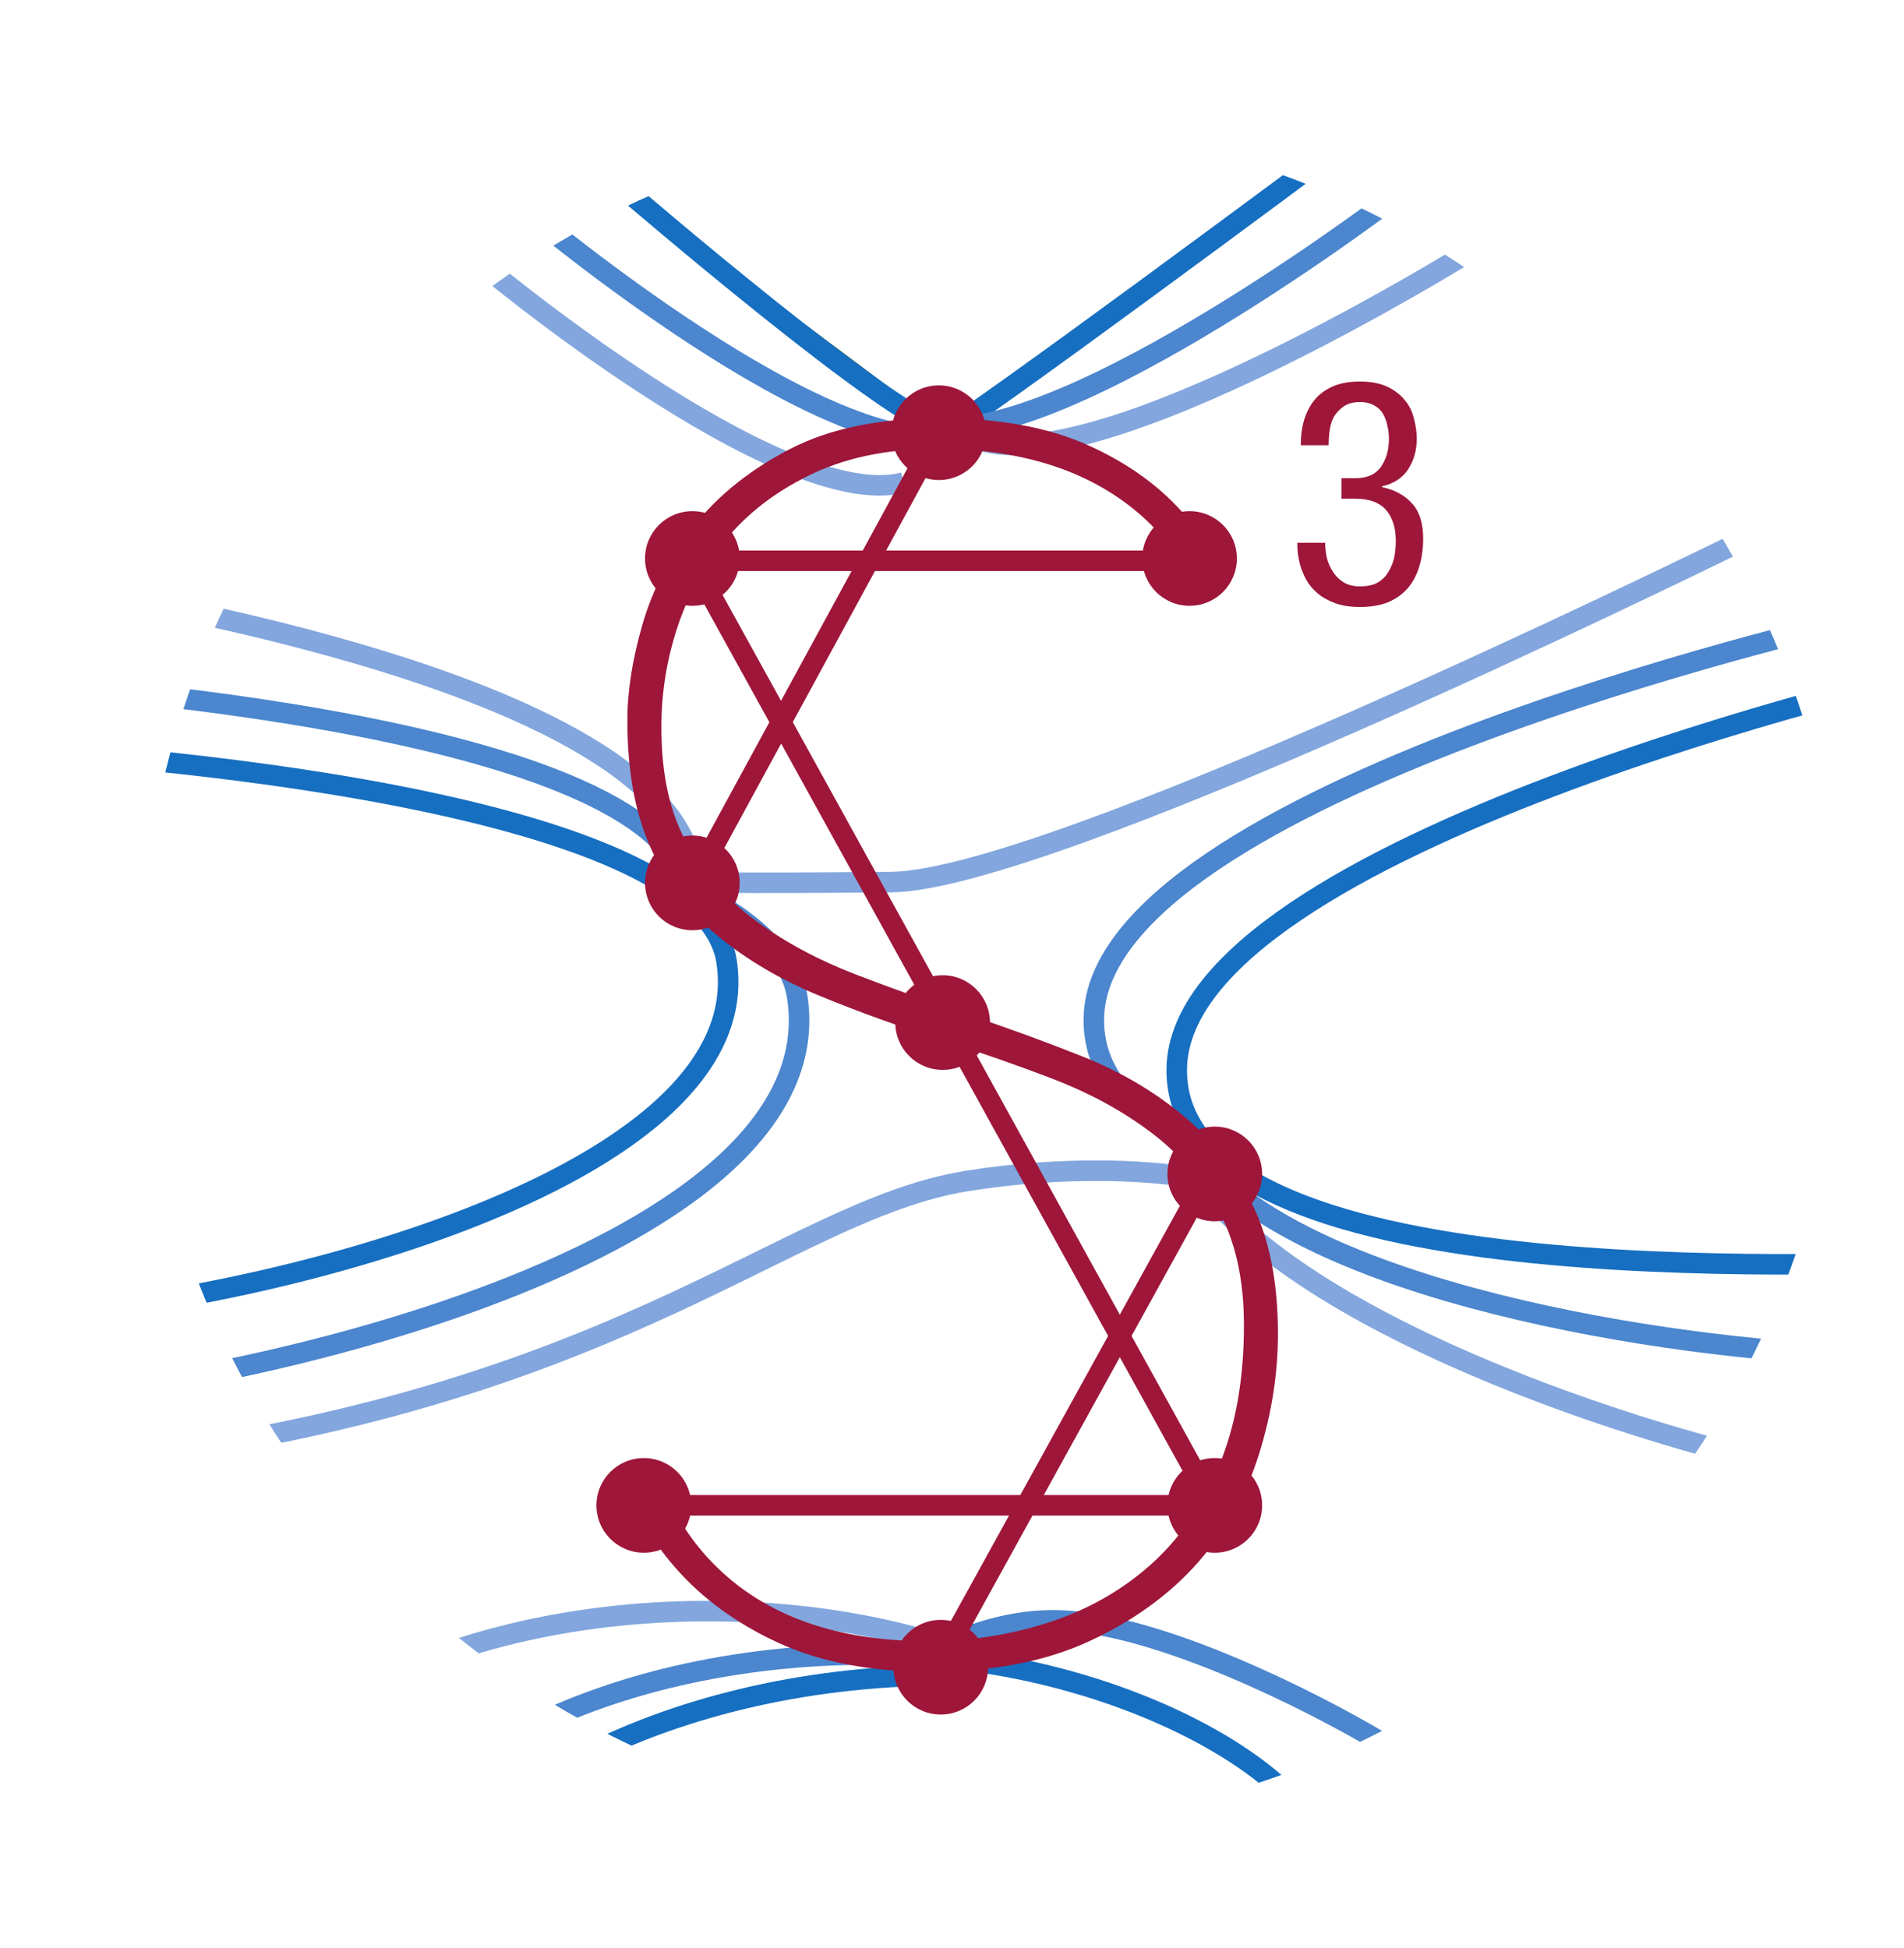 <?xml version="1.0" encoding="UTF-8"?>
<svg xmlns="http://www.w3.org/2000/svg" xmlns:xlink="http://www.w3.org/1999/xlink" width="69.53pt" height="71.157pt" viewBox="0 0 69.53 71.157" version="1.1">
<defs>
<g>
<symbol overflow="visible" id="glyph0-0">
<path style="stroke:none;" d="M 2.531 -1.328 L 2.531 -2.094 L 3.172 -2.094 L 3.172 -1.328 Z M 2.562 -2.672 L 2.547 -2.859 C 2.547 -3.273 2.594 -3.582 2.688 -3.781 C 2.789 -3.977 2.969 -4.203 3.219 -4.453 C 3.457 -4.691 3.609 -4.875 3.672 -5 C 3.742 -5.125 3.781 -5.258 3.781 -5.406 C 3.781 -5.676 3.695 -5.906 3.531 -6.094 C 3.363 -6.281 3.16 -6.375 2.922 -6.375 C 2.68 -6.375 2.473 -6.289 2.297 -6.125 C 2.129 -5.957 2.023 -5.68 1.984 -5.297 L 1.422 -5.391 C 1.473 -5.922 1.641 -6.312 1.922 -6.562 C 2.203 -6.82 2.547 -6.953 2.953 -6.953 C 3.359 -6.953 3.695 -6.812 3.969 -6.531 C 4.238 -6.258 4.375 -5.898 4.375 -5.453 C 4.375 -5.211 4.32 -4.988 4.219 -4.781 C 4.125 -4.582 3.938 -4.348 3.656 -4.078 C 3.375 -3.828 3.207 -3.629 3.156 -3.484 C 3.113 -3.348 3.094 -3.078 3.094 -2.672 Z M 5.266 -0.562 L 5.266 -7.609 L 0.562 -7.609 L 0.562 -0.562 Z M 5.844 -8.188 L 5.844 0 L 0 0 L 0 -8.188 Z M 5.844 -8.188 "/>
</symbol>
<symbol overflow="visible" id="glyph0-1">
<path style="stroke:none;" d="M 2.047 -4.547 L 2.562 -4.547 C 2.977 -4.547 3.285 -4.68 3.484 -4.953 C 3.68 -5.234 3.781 -5.578 3.781 -5.984 C 3.781 -6.16 3.758 -6.328 3.719 -6.484 C 3.688 -6.648 3.629 -6.797 3.547 -6.922 C 3.473 -7.047 3.363 -7.145 3.219 -7.219 C 3.082 -7.289 2.922 -7.328 2.734 -7.328 C 2.473 -7.328 2.266 -7.27 2.109 -7.156 C 1.953 -7.039 1.832 -6.906 1.75 -6.75 C 1.676 -6.594 1.629 -6.422 1.609 -6.234 C 1.586 -6.055 1.578 -5.895 1.578 -5.75 L 0.562 -5.75 C 0.562 -6.094 0.602 -6.406 0.688 -6.688 C 0.781 -6.977 0.91 -7.223 1.078 -7.422 C 1.254 -7.629 1.477 -7.789 1.75 -7.906 C 2.02 -8.02 2.344 -8.078 2.719 -8.078 C 3.133 -8.078 3.477 -8.008 3.75 -7.875 C 4.02 -7.738 4.234 -7.566 4.391 -7.359 C 4.547 -7.16 4.648 -6.938 4.703 -6.688 C 4.766 -6.438 4.797 -6.203 4.797 -5.984 C 4.797 -5.566 4.691 -5.195 4.484 -4.875 C 4.285 -4.562 3.969 -4.352 3.531 -4.25 L 3.531 -4.219 C 3.988 -4.125 4.352 -3.926 4.625 -3.625 C 4.895 -3.332 5.031 -2.906 5.031 -2.344 C 5.031 -1.977 4.984 -1.641 4.891 -1.328 C 4.797 -1.016 4.656 -0.75 4.469 -0.531 C 4.281 -0.312 4.039 -0.141 3.75 -0.016 C 3.457 0.098 3.117 0.156 2.734 0.156 C 2.367 0.156 2.062 0.109 1.812 0.016 C 1.562 -0.078 1.348 -0.195 1.172 -0.344 C 1.004 -0.488 0.867 -0.648 0.766 -0.828 C 0.672 -1.004 0.598 -1.176 0.547 -1.344 C 0.504 -1.508 0.473 -1.66 0.453 -1.797 C 0.441 -1.93 0.438 -2.031 0.438 -2.094 L 0.438 -2.188 L 1.453 -2.188 C 1.453 -2.008 1.473 -1.82 1.516 -1.625 C 1.566 -1.438 1.645 -1.266 1.75 -1.109 C 1.852 -0.953 1.984 -0.828 2.141 -0.734 C 2.305 -0.641 2.504 -0.594 2.734 -0.594 C 2.879 -0.594 3.031 -0.613 3.188 -0.656 C 3.344 -0.707 3.477 -0.789 3.594 -0.906 C 3.719 -1.031 3.82 -1.203 3.906 -1.422 C 3.988 -1.641 4.031 -1.922 4.031 -2.266 C 4.031 -2.742 3.91 -3.117 3.672 -3.391 C 3.43 -3.66 3.062 -3.797 2.562 -3.797 L 2.047 -3.797 Z M 2.047 -4.547 "/>
</symbol>
</g>
<clipPath id="clip1">
  <path d="M 8 56 L 40 56 L 40 67 L 8 67 Z M 8 56 "/>
</clipPath>
<clipPath id="clip2">
  <path d="M 5.152 35.602 C 5.152 52.758 19.062 66.668 36.223 66.668 C 53.379 66.668 67.289 52.758 67.289 35.602 C 67.289 18.441 53.379 4.531 36.223 4.531 C 19.062 4.531 5.152 18.441 5.152 35.602 "/>
</clipPath>
<clipPath id="clip3">
  <path d="M 5 54 L 41 54 L 41 67 L 5 67 Z M 5 54 "/>
</clipPath>
<clipPath id="clip4">
  <path d="M 5.152 35.602 C 5.152 52.758 19.062 66.668 36.223 66.668 C 53.379 66.668 67.289 52.758 67.289 35.602 C 67.289 18.441 53.379 4.531 36.223 4.531 C 19.062 4.531 5.152 18.441 5.152 35.602 "/>
</clipPath>
<clipPath id="clip5">
  <path d="M 29 56 L 51 56 L 51 67 L 29 67 Z M 29 56 "/>
</clipPath>
<clipPath id="clip6">
  <path d="M 5.152 35.602 C 5.152 52.758 19.062 66.668 36.223 66.668 C 53.379 66.668 67.289 52.758 67.289 35.602 C 67.289 18.441 53.379 4.531 36.223 4.531 C 19.062 4.531 5.152 18.441 5.152 35.602 "/>
</clipPath>
<clipPath id="clip7">
  <path d="M 10 56 L 41 56 L 41 67 L 10 67 Z M 10 56 "/>
</clipPath>
<clipPath id="clip8">
  <path d="M 5.152 35.602 C 5.152 52.758 19.062 66.668 36.223 66.668 C 53.379 66.668 67.289 52.758 67.289 35.602 C 67.289 18.441 53.379 4.531 36.223 4.531 C 19.062 4.531 5.152 18.441 5.152 35.602 "/>
</clipPath>
<clipPath id="clip9">
  <path d="M 34 5 L 49 5 L 49 17 L 34 17 Z M 34 5 "/>
</clipPath>
<clipPath id="clip10">
  <path d="M 5.152 35.602 C 5.152 52.758 19.062 66.668 36.223 66.668 C 53.379 66.668 67.289 52.758 67.289 35.602 C 67.289 18.441 53.379 4.531 36.223 4.531 C 19.062 4.531 5.152 18.441 5.152 35.602 "/>
</clipPath>
<clipPath id="clip11">
  <path d="M 29 4 L 53 4 L 53 21 L 29 21 Z M 29 4 "/>
</clipPath>
<clipPath id="clip12">
  <path d="M 5.152 35.602 C 5.152 52.758 19.062 66.668 36.223 66.668 C 53.379 66.668 67.289 52.758 67.289 35.602 C 67.289 18.441 53.379 4.531 36.223 4.531 C 19.062 4.531 5.152 18.441 5.152 35.602 "/>
</clipPath>
<clipPath id="clip13">
  <path d="M 22 6 L 35 6 L 35 16 L 22 16 Z M 22 6 "/>
</clipPath>
<clipPath id="clip14">
  <path d="M 5.152 35.602 C 5.152 52.758 19.062 66.668 36.223 66.668 C 53.379 66.668 67.289 52.758 67.289 35.602 C 67.289 18.441 53.379 4.531 36.223 4.531 C 19.062 4.531 5.152 18.441 5.152 35.602 "/>
</clipPath>
<clipPath id="clip15">
  <path d="M 18 4 L 39 4 L 39 20 L 18 20 Z M 18 4 "/>
</clipPath>
<clipPath id="clip16">
  <path d="M 5.152 35.602 C 5.152 52.758 19.062 66.668 36.223 66.668 C 53.379 66.668 67.289 52.758 67.289 35.602 C 67.289 18.441 53.379 4.531 36.223 4.531 C 19.062 4.531 5.152 18.441 5.152 35.602 "/>
</clipPath>
<clipPath id="clip17">
  <path d="M 29 4 L 55 4 L 55 20 L 29 20 Z M 29 4 "/>
</clipPath>
<clipPath id="clip18">
  <path d="M 5.152 35.602 C 5.152 52.758 19.062 66.668 36.223 66.668 C 53.379 66.668 67.289 52.758 67.289 35.602 C 67.289 18.441 53.379 4.531 36.223 4.531 C 19.062 4.531 5.152 18.441 5.152 35.602 "/>
</clipPath>
<clipPath id="clip19">
  <path d="M 15 4 L 40 4 L 40 21 L 15 21 Z M 15 4 "/>
</clipPath>
<clipPath id="clip20">
  <path d="M 5.152 35.602 C 5.152 52.758 19.062 66.668 36.223 66.668 C 53.379 66.668 67.289 52.758 67.289 35.602 C 67.289 18.441 53.379 4.531 36.223 4.531 C 19.062 4.531 5.152 18.441 5.152 35.602 "/>
</clipPath>
<clipPath id="clip21">
  <path d="M 13 5 L 38 5 L 38 22 L 13 22 Z M 13 5 "/>
</clipPath>
<clipPath id="clip22">
  <path d="M 5.152 35.602 C 5.152 52.758 19.062 66.668 36.223 66.668 C 53.379 66.668 67.289 52.758 67.289 35.602 C 67.289 18.441 53.379 4.531 36.223 4.531 C 19.062 4.531 5.152 18.441 5.152 35.602 "/>
</clipPath>
<clipPath id="clip23">
  <path d="M 31 4 L 59 4 L 59 21 L 31 21 Z M 31 4 "/>
</clipPath>
<clipPath id="clip24">
  <path d="M 5.152 35.602 C 5.152 52.758 19.062 66.668 36.223 66.668 C 53.379 66.668 67.289 52.758 67.289 35.602 C 67.289 18.441 53.379 4.531 36.223 4.531 C 19.062 4.531 5.152 18.441 5.152 35.602 "/>
</clipPath>
<clipPath id="clip25">
  <path d="M 5 23 L 31 23 L 31 53 L 5 53 Z M 5 23 "/>
</clipPath>
<clipPath id="clip26">
  <path d="M 5.152 35.602 C 5.152 52.758 19.062 66.668 36.223 66.668 C 53.379 66.668 67.289 52.758 67.289 35.602 C 67.289 18.441 53.379 4.531 36.223 4.531 C 19.062 4.531 5.152 18.441 5.152 35.602 "/>
</clipPath>
<clipPath id="clip27">
  <path d="M 5 28 L 34 28 L 34 56 L 5 56 Z M 5 28 "/>
</clipPath>
<clipPath id="clip28">
  <path d="M 5.152 35.602 C 5.152 52.758 19.062 66.668 36.223 66.668 C 53.379 66.668 67.289 52.758 67.289 35.602 C 67.289 18.441 53.379 4.531 36.223 4.531 C 19.062 4.531 5.152 18.441 5.152 35.602 "/>
</clipPath>
<clipPath id="clip29">
  <path d="M 5 20 L 30 20 L 30 37 L 5 37 Z M 5 20 "/>
</clipPath>
<clipPath id="clip30">
  <path d="M 5.152 35.602 C 5.152 52.758 19.062 66.668 36.223 66.668 C 53.379 66.668 67.289 52.758 67.289 35.602 C 67.289 18.441 53.379 4.531 36.223 4.531 C 19.062 4.531 5.152 18.441 5.152 35.602 "/>
</clipPath>
<clipPath id="clip31">
  <path d="M 5 16 L 30 16 L 30 37 L 5 37 Z M 5 16 "/>
</clipPath>
<clipPath id="clip32">
  <path d="M 5.152 35.602 C 5.152 52.758 19.062 66.668 36.223 66.668 C 53.379 66.668 67.289 52.758 67.289 35.602 C 67.289 18.441 53.379 4.531 36.223 4.531 C 19.062 4.531 5.152 18.441 5.152 35.602 "/>
</clipPath>
<clipPath id="clip33">
  <path d="M 38 20 L 68 20 L 68 51 L 38 51 Z M 38 20 "/>
</clipPath>
<clipPath id="clip34">
  <path d="M 5.152 35.602 C 5.152 52.758 19.062 66.668 36.223 66.668 C 53.379 66.668 67.289 52.758 67.289 35.602 C 67.289 18.441 53.379 4.531 36.223 4.531 C 19.062 4.531 5.152 18.441 5.152 35.602 "/>
</clipPath>
<clipPath id="clip35">
  <path d="M 35 18 L 68 18 L 68 47 L 35 47 Z M 35 18 "/>
</clipPath>
<clipPath id="clip36">
  <path d="M 5.152 35.602 C 5.152 52.758 19.062 66.668 36.223 66.668 C 53.379 66.668 67.289 52.758 67.289 35.602 C 67.289 18.441 53.379 4.531 36.223 4.531 C 19.062 4.531 5.152 18.441 5.152 35.602 "/>
</clipPath>
<clipPath id="clip37">
  <path d="M 40 38 L 68 38 L 68 54 L 40 54 Z M 40 38 "/>
</clipPath>
<clipPath id="clip38">
  <path d="M 5.152 35.602 C 5.152 52.758 19.062 66.668 36.223 66.668 C 53.379 66.668 67.289 52.758 67.289 35.602 C 67.289 18.441 53.379 4.531 36.223 4.531 C 19.062 4.531 5.152 18.441 5.152 35.602 "/>
</clipPath>
<clipPath id="clip39">
  <path d="M 21 15 L 68 15 L 68 37 L 21 37 Z M 21 15 "/>
</clipPath>
<clipPath id="clip40">
  <path d="M 5.152 35.602 C 5.152 52.758 19.062 66.668 36.223 66.668 C 53.379 66.668 67.289 52.758 67.289 35.602 C 67.289 18.441 53.379 4.531 36.223 4.531 C 19.062 4.531 5.152 18.441 5.152 35.602 "/>
</clipPath>
<clipPath id="clip41">
  <path d="M 39 38 L 68 38 L 68 59 L 39 59 Z M 39 38 "/>
</clipPath>
<clipPath id="clip42">
  <path d="M 5.152 35.602 C 5.152 52.758 19.062 66.668 36.223 66.668 C 53.379 66.668 67.289 52.758 67.289 35.602 C 67.289 18.441 53.379 4.531 36.223 4.531 C 19.062 4.531 5.152 18.441 5.152 35.602 "/>
</clipPath>
<clipPath id="clip43">
  <path d="M 5 38 L 49 38 L 49 58 L 5 58 Z M 5 38 "/>
</clipPath>
<clipPath id="clip44">
  <path d="M 5.152 35.602 C 5.152 52.758 19.062 66.668 36.223 66.668 C 53.379 66.668 67.289 52.758 67.289 35.602 C 67.289 18.441 53.379 4.531 36.223 4.531 C 19.062 4.531 5.152 18.441 5.152 35.602 "/>
</clipPath>
<clipPath id="clip45">
  <path d="M 29 54 L 55 54 L 55 67 L 29 67 Z M 29 54 "/>
</clipPath>
<clipPath id="clip46">
  <path d="M 5.152 35.602 C 5.152 52.758 19.062 66.668 36.223 66.668 C 53.379 66.668 67.289 52.758 67.289 35.602 C 67.289 18.441 53.379 4.531 36.223 4.531 C 19.062 4.531 5.152 18.441 5.152 35.602 "/>
</clipPath>
</defs>
<g id="surface1">
<g clip-path="url(#clip1)" clip-rule="nonzero">
<g clip-path="url(#clip2)" clip-rule="nonzero">
<path style="fill:none;stroke-width:0.75;stroke-linecap:butt;stroke-linejoin:miter;stroke:rgb(29.303%,52.727%,80.75%);stroke-opacity:1;stroke-miterlimit:4;" d="M -0 0.002 C -1.391 0.139 -2.84 0.182 -4.324 0.127 C -14.234 -0.264 -22.086 -5.111 -21.867 -10.701 " transform="matrix(1,0,0,-1,34.773,60.576)"/>
</g>
</g>
<g clip-path="url(#clip3)" clip-rule="nonzero">
<g clip-path="url(#clip4)" clip-rule="nonzero">
<path style="fill:none;stroke-width:0.75;stroke-linecap:butt;stroke-linejoin:miter;stroke:rgb(51.146%,65.231%,86.62%);stroke-opacity:1;stroke-miterlimit:4;" d="M 0.002 -0.002 C -2.963 1.139 -6.584 1.776 -10.479 1.709 C -20.393 1.537 -28.354 -3.138 -28.256 -8.732 C -28.252 -8.791 -28.252 -8.849 -28.248 -8.908 " transform="matrix(1,0,0,-1,35.772,60.553)"/>
</g>
</g>
<g clip-path="url(#clip5)" clip-rule="nonzero">
<g clip-path="url(#clip6)" clip-rule="nonzero">
<path style="fill:none;stroke-width:0.75;stroke-linecap:butt;stroke-linejoin:miter;stroke:rgb(9.055%,43.434%,75.418%);stroke-opacity:1;stroke-miterlimit:4;" d="M 0.002 0 C -2.662 2.317 -7.569 4.262 -12.658 4.621 " transform="matrix(1,0,0,-1,46.569,65.125)"/>
</g>
</g>
<g clip-path="url(#clip7)" clip-rule="nonzero">
<g clip-path="url(#clip8)" clip-rule="nonzero">
<path style="fill:none;stroke-width:0.75;stroke-linecap:butt;stroke-linejoin:miter;stroke:rgb(9.055%,43.434%,75.418%);stroke-opacity:1;stroke-miterlimit:4;" d="M -0.001 -0.002 C -1.396 0.065 -2.845 0.034 -4.325 -0.103 C -14.2 -1.009 -21.79 -6.259 -21.278 -11.834 " transform="matrix(1,0,0,-1,35.856,61.221)"/>
</g>
</g>
<g clip-path="url(#clip9)" clip-rule="nonzero">
<g clip-path="url(#clip10)" clip-rule="nonzero">
<path style=" stroke:none;fill-rule:nonzero;fill:rgb(13.228%,36.739%,38.37%);fill-opacity:1;" d="M 48.555 5.598 C 48.555 5.598 35.488 15.32 34.102 16.051 "/>
</g>
</g>
<g clip-path="url(#clip11)" clip-rule="nonzero">
<g clip-path="url(#clip12)" clip-rule="nonzero">
<path style="fill:none;stroke-width:0.75;stroke-linecap:butt;stroke-linejoin:miter;stroke:rgb(9.055%,43.434%,75.418%);stroke-opacity:1;stroke-miterlimit:4;" d="M 0.001 0 C 0.001 0 -13.065 -9.722 -14.452 -10.453 " transform="matrix(1,0,0,-1,48.553,5.598)"/>
</g>
</g>
<g clip-path="url(#clip13)" clip-rule="nonzero">
<g clip-path="url(#clip14)" clip-rule="nonzero">
<path style=" stroke:none;fill-rule:nonzero;fill:rgb(13.228%,36.739%,38.37%);fill-opacity:1;" d="M 22.902 6.988 C 22.902 6.988 32.824 15.52 34.465 15.633 "/>
</g>
</g>
<g clip-path="url(#clip15)" clip-rule="nonzero">
<g clip-path="url(#clip16)" clip-rule="nonzero">
<path style="fill:none;stroke-width:0.75;stroke-linecap:butt;stroke-linejoin:miter;stroke:rgb(9.055%,43.434%,75.418%);stroke-opacity:1;stroke-miterlimit:4;" d="M 0.001 -0.001 C 0.001 -0.001 9.923 -8.532 11.563 -8.646 " transform="matrix(1,0,0,-1,22.901,6.987)"/>
</g>
</g>
<g clip-path="url(#clip17)" clip-rule="nonzero">
<g clip-path="url(#clip18)" clip-rule="nonzero">
<path style="fill:none;stroke-width:0.75;stroke-linecap:butt;stroke-linejoin:miter;stroke:rgb(29.303%,52.727%,80.75%);stroke-opacity:1;stroke-miterlimit:4;" d="M -0.001 0.001 C -0.001 0.001 -12.469 -9.394 -16.891 -7.979 " transform="matrix(1,0,0,-1,50.508,7.497)"/>
</g>
</g>
<g clip-path="url(#clip19)" clip-rule="nonzero">
<g clip-path="url(#clip20)" clip-rule="nonzero">
<path style="fill:none;stroke-width:0.75;stroke-linecap:butt;stroke-linejoin:miter;stroke:rgb(29.303%,52.727%,80.75%);stroke-opacity:1;stroke-miterlimit:4;" d="M 0.001 0.001 C 0.001 0.001 10.985 -9.206 15.473 -8.022 " transform="matrix(1,0,0,-1,19.401,7.841)"/>
</g>
</g>
<g clip-path="url(#clip21)" clip-rule="nonzero">
<g clip-path="url(#clip22)" clip-rule="nonzero">
<path style="fill:none;stroke-width:0.75;stroke-linecap:butt;stroke-linejoin:miter;stroke:rgb(51.146%,65.231%,86.62%);stroke-opacity:1;stroke-miterlimit:4;" d="M 0.001 0.001 C 0.001 0.001 10.985 -9.206 15.473 -8.022 " transform="matrix(1,0,0,-1,17.53,9.599)"/>
</g>
</g>
<g clip-path="url(#clip23)" clip-rule="nonzero">
<g clip-path="url(#clip24)" clip-rule="nonzero">
<path style="fill:none;stroke-width:0.75;stroke-linecap:butt;stroke-linejoin:miter;stroke:rgb(51.146%,65.231%,86.62%);stroke-opacity:1;stroke-miterlimit:4;" d="M -0.001 -0 C -0.001 -0 -13.872 -8.66 -18.169 -6.903 " transform="matrix(1,0,0,-1,53.797,9.113)"/>
</g>
</g>
<g clip-path="url(#clip25)" clip-rule="nonzero">
<g clip-path="url(#clip26)" clip-rule="nonzero">
<path style="fill:none;stroke-width:0.75;stroke-linecap:butt;stroke-linejoin:miter;stroke:rgb(9.055%,43.434%,75.418%);stroke-opacity:1;stroke-miterlimit:4;" d="M -0.001 0.002 C -0.001 0.002 24.8 -1.268 25.796 -7.709 C 27.1 -16.159 6.35 -20.694 -0.849 -20.694 " transform="matrix(1,0,0,-1,0.736,27.396)"/>
</g>
</g>
<g clip-path="url(#clip27)" clip-rule="nonzero">
<g clip-path="url(#clip28)" clip-rule="nonzero">
<path style="fill:none;stroke-width:0.75;stroke-linecap:butt;stroke-linejoin:miter;stroke:rgb(29.303%,52.727%,80.75%);stroke-opacity:1;stroke-miterlimit:4;" d="M -0.001 0.002 C 2.342 -1.1 3.948 -2.448 4.202 -4.088 C 5.686 -13.717 -17.966 -18.889 -26.173 -18.889 " transform="matrix(1,0,0,-1,24.912,32.318)"/>
</g>
</g>
<g clip-path="url(#clip29)" clip-rule="nonzero">
<g clip-path="url(#clip30)" clip-rule="nonzero">
<path style="fill:none;stroke-width:0.75;stroke-linecap:butt;stroke-linejoin:miter;stroke:rgb(29.303%,52.727%,80.75%);stroke-opacity:1;stroke-miterlimit:4;" d="M -0.001 0.001 C -0.001 0.001 24.8 -1.268 25.796 -7.71 " transform="matrix(1,0,0,-1,-0.682,24.845)"/>
</g>
</g>
<g clip-path="url(#clip31)" clip-rule="nonzero">
<g clip-path="url(#clip32)" clip-rule="nonzero">
<path style="fill:none;stroke-width:0.75;stroke-linecap:butt;stroke-linejoin:miter;stroke:rgb(51.146%,65.231%,86.62%);stroke-opacity:1;stroke-miterlimit:4;" d="M -0.001 0 C -0.001 0 26.589 -3.261 27.042 -11.253 " transform="matrix(1,0,0,-1,-1.702,20.848)"/>
</g>
</g>
<g clip-path="url(#clip33)" clip-rule="nonzero">
<g clip-path="url(#clip34)" clip-rule="nonzero">
<path style="fill:none;stroke-width:0.75;stroke-linecap:butt;stroke-linejoin:miter;stroke:rgb(9.055%,43.434%,75.418%);stroke-opacity:1;stroke-miterlimit:4;" d="M -0.001 -0 C -0.001 -0 -27.216 -6.239 -27.353 -14.457 C -27.497 -22.821 -3.404 -21.543 0.565 -21.543 " transform="matrix(1,0,0,-1,70.326,24.562)"/>
</g>
</g>
<g clip-path="url(#clip35)" clip-rule="nonzero">
<g clip-path="url(#clip36)" clip-rule="nonzero">
<path style="fill:none;stroke-width:0.75;stroke-linecap:butt;stroke-linejoin:miter;stroke:rgb(29.303%,52.727%,80.75%);stroke-opacity:1;stroke-miterlimit:4;" d="M 0.001 -0 C 0.001 -0 -27.214 -6.239 -27.354 -14.457 C -27.393 -16.739 -25.628 -18.301 -22.96 -19.371 " transform="matrix(1,0,0,-1,67.299,22.73)"/>
</g>
</g>
<g clip-path="url(#clip37)" clip-rule="nonzero">
<g clip-path="url(#clip38)" clip-rule="nonzero">
<path style="fill:none;stroke-width:0.75;stroke-linecap:butt;stroke-linejoin:miter;stroke:rgb(29.303%,52.727%,80.75%);stroke-opacity:1;stroke-miterlimit:4;" d="M 0.001 -0.001 C 5.091 -4.766 18.689 -6.493 24.302 -6.493 " transform="matrix(1,0,0,-1,44.464,43.015)"/>
</g>
</g>
<g clip-path="url(#clip39)" clip-rule="nonzero">
<g clip-path="url(#clip40)" clip-rule="nonzero">
<path style="fill:none;stroke-width:0.75;stroke-linecap:butt;stroke-linejoin:miter;stroke:rgb(51.146%,65.231%,86.62%);stroke-opacity:1;stroke-miterlimit:4;" d="M -0 0 C -0 0 0.851 -0.058 7.086 0 C 12.871 0.055 36.195 11.508 38.179 12.473 " transform="matrix(1,0,0,-1,25.453,32.215)"/>
</g>
</g>
<g clip-path="url(#clip41)" clip-rule="nonzero">
<g clip-path="url(#clip42)" clip-rule="nonzero">
<path style="fill:none;stroke-width:0.75;stroke-linecap:butt;stroke-linejoin:miter;stroke:rgb(51.146%,65.231%,86.62%);stroke-opacity:1;stroke-miterlimit:4;" d="M 0.001 0.001 C 4.185 -5.581 17.275 -9.639 22.806 -10.612 " transform="matrix(1,0,0,-1,43.839,43.212)"/>
</g>
</g>
<g clip-path="url(#clip43)" clip-rule="nonzero">
<g clip-path="url(#clip44)" clip-rule="nonzero">
<path style="fill:none;stroke-width:0.75;stroke-linecap:butt;stroke-linejoin:miter;stroke:rgb(51.146%,65.231%,86.62%);stroke-opacity:1;stroke-miterlimit:4;" d="M -0 0 C -1.844 0.426 -5.242 0.567 -8.785 0 C -15.57 -1.086 -21.801 -8.304 -41.527 -10.347 " transform="matrix(1,0,0,-1,44.105,43.129)"/>
</g>
</g>
<g clip-path="url(#clip45)" clip-rule="nonzero">
<g clip-path="url(#clip46)" clip-rule="nonzero">
<path style="fill:none;stroke-width:0.75;stroke-linecap:butt;stroke-linejoin:miter;stroke:rgb(29.303%,52.727%,80.75%);stroke-opacity:1;stroke-miterlimit:4;" d="M 0 -0 C -2.539 1.511 -8.035 4.273 -11.621 4.422 C -14.34 4.535 -16.551 3.117 -16.551 3.117 " transform="matrix(1,0,0,-1,50.395,63.605)"/>
</g>
</g>
<path style=" stroke:none;fill-rule:nonzero;fill:rgb(61.775%,8.731%,22.388%);fill-opacity:1;" d="M 25.285 22.125 C 26.238 22.125 27.012 21.352 27.012 20.395 C 27.012 19.441 26.238 18.668 25.285 18.668 C 24.328 18.668 23.555 19.441 23.555 20.395 C 23.555 21.352 24.328 22.125 25.285 22.125 "/>
<path style=" stroke:none;fill-rule:nonzero;fill:rgb(61.775%,8.731%,22.388%);fill-opacity:1;" d="M 44.359 56.707 C 45.316 56.707 46.09 55.934 46.09 54.977 C 46.09 54.023 45.316 53.25 44.359 53.25 C 43.406 53.25 42.633 54.023 42.633 54.977 C 42.633 55.934 43.406 56.707 44.359 56.707 "/>
<path style=" stroke:none;fill-rule:nonzero;fill:rgb(61.775%,8.731%,22.388%);fill-opacity:1;" d="M 34.426 39.074 C 35.379 39.074 36.152 38.301 36.152 37.348 C 36.152 36.391 35.379 35.617 34.426 35.617 C 33.469 35.617 32.695 36.391 32.695 37.348 C 32.695 38.301 33.469 39.074 34.426 39.074 "/>
<path style="fill:none;stroke-width:0.75;stroke-linecap:butt;stroke-linejoin:miter;stroke:rgb(61.775%,8.731%,22.388%);stroke-opacity:1;stroke-miterlimit:4;" d="M -0 0.001 L 19.273 -34.921 " transform="matrix(1,0,0,-1,25.113,20.196)"/>
<path style="fill:none;stroke-width:0.75;stroke-linecap:butt;stroke-linejoin:miter;stroke:rgb(61.775%,8.731%,22.388%);stroke-opacity:1;stroke-miterlimit:4;" d="M 0.002 0.001 L 9.158 16.837 " transform="matrix(1,0,0,-1,25.284,32.329)"/>
<path style="fill:none;stroke-width:0.75;stroke-linecap:butt;stroke-linejoin:miter;stroke:rgb(61.775%,8.731%,22.388%);stroke-opacity:1;stroke-miterlimit:4;" d="M -0.001 -0 L 18.932 -0 " transform="matrix(1,0,0,-1,25.029,20.48)"/>
<path style="fill:none;stroke-width:0.75;stroke-linecap:butt;stroke-linejoin:miter;stroke:rgb(61.775%,8.731%,22.388%);stroke-opacity:1;stroke-miterlimit:4;" d="M 0.001 0.001 L 20.665 0.001 " transform="matrix(1,0,0,-1,23.64,54.977)"/>
<path style="fill:none;stroke-width:0.75;stroke-linecap:butt;stroke-linejoin:miter;stroke:rgb(61.775%,8.731%,22.388%);stroke-opacity:1;stroke-miterlimit:4;" d="M 0 -0.002 L -10.035 -18.197 " transform="matrix(1,0,0,-1,44.218,42.76)"/>
<g style="fill:rgb(61.775%,8.731%,22.388%);fill-opacity:1;">
  <use xlink:href="#glyph0-1" x="46.94" y="22.011"/>
</g>
<path style=" stroke:none;fill-rule:nonzero;fill:rgb(61.775%,8.731%,22.388%);fill-opacity:1;" d="M 34.285 17.531 C 35.238 17.531 36.012 16.758 36.012 15.805 C 36.012 14.848 35.238 14.074 34.285 14.074 C 33.328 14.074 32.555 14.848 32.555 15.805 C 32.555 16.758 33.328 17.531 34.285 17.531 "/>
<path style=" stroke:none;fill-rule:nonzero;fill:rgb(61.775%,8.731%,22.388%);fill-opacity:1;" d="M 44.613 20.879 C 44.258 20.172 43.844 19.496 43.32 18.871 C 42.41 17.797 41.219 16.93 39.75 16.266 C 38.285 15.605 36.473 15.273 34.324 15.273 C 32.133 15.273 30.312 15.645 28.863 16.391 C 27.418 17.137 26.25 18.066 25.359 19.184 C 24.469 20.301 23.84 21.5 23.469 22.781 C 23.094 24.062 22.91 25.242 22.91 26.316 C 22.91 28.176 23.199 29.738 23.777 31 C 24.355 32.262 25.172 33.324 26.227 34.195 C 27.285 35.062 28.512 35.785 29.918 36.363 C 31.324 36.945 32.875 37.504 34.57 38.039 C 35.852 38.453 37.148 38.906 38.449 39.402 C 39.75 39.902 40.918 40.531 41.953 41.297 C 42.988 42.062 43.824 43.012 44.465 44.148 C 45.105 45.289 45.426 46.703 45.426 48.398 C 45.426 50.383 45.117 52.109 44.496 53.578 C 43.875 55.047 43.039 56.246 41.984 57.176 C 40.93 58.105 39.699 58.801 38.293 59.254 C 36.887 59.711 35.418 59.938 33.891 59.938 C 30.375 59.938 27.688 58.914 25.824 56.867 C 25.043 56.008 24.461 55 24.008 53.898 L 22.691 53.898 C 23.148 55.141 23.793 56.258 24.648 57.238 C 25.641 58.379 26.902 59.297 28.43 60 C 29.961 60.703 31.801 61.055 33.953 61.055 C 36.227 61.055 38.168 60.684 39.781 59.938 C 41.395 59.191 42.719 58.23 43.754 57.055 C 44.785 55.875 45.531 54.551 45.984 53.082 C 46.441 51.613 46.668 50.156 46.668 48.711 C 46.668 46.809 46.348 45.215 45.707 43.934 C 45.066 42.652 44.219 41.574 43.164 40.707 C 42.109 39.84 40.91 39.137 39.566 38.598 C 38.223 38.062 36.836 37.555 35.41 37.078 C 33.984 36.605 32.598 36.105 31.254 35.59 C 29.91 35.074 28.711 34.434 27.656 33.668 C 26.602 32.902 25.754 31.961 25.113 30.844 C 24.469 29.727 24.152 28.301 24.152 26.562 C 24.152 25.281 24.355 24.031 24.77 22.812 C 25.184 21.594 25.805 20.508 26.633 19.555 C 27.457 18.605 28.504 17.84 29.766 17.258 C 31.027 16.68 32.504 16.391 34.199 16.391 C 37.426 16.391 39.969 17.25 41.828 18.965 C 42.43 19.52 42.898 20.176 43.305 20.879 "/>
<path style=" stroke:none;fill-rule:nonzero;fill:rgb(61.775%,8.731%,22.388%);fill-opacity:1;" d="M 34.355 62.617 C 35.309 62.617 36.082 61.844 36.082 60.887 C 36.082 59.934 35.309 59.16 34.355 59.16 C 33.398 59.16 32.625 59.934 32.625 60.887 C 32.625 61.844 33.398 62.617 34.355 62.617 "/>
<path style=" stroke:none;fill-rule:nonzero;fill:rgb(61.775%,8.731%,22.388%);fill-opacity:1;" d="M 23.512 56.707 C 24.465 56.707 25.242 55.934 25.242 54.977 C 25.242 54.023 24.465 53.25 23.512 53.25 C 22.555 53.25 21.781 54.023 21.781 54.977 C 21.781 55.934 22.555 56.707 23.512 56.707 "/>
<path style=" stroke:none;fill-rule:nonzero;fill:rgb(61.775%,8.731%,22.388%);fill-opacity:1;" d="M 25.285 33.973 C 26.238 33.973 27.012 33.199 27.012 32.242 C 27.012 31.289 26.238 30.516 25.285 30.516 C 24.328 30.516 23.555 31.289 23.555 32.242 C 23.555 33.199 24.328 33.973 25.285 33.973 "/>
<path style=" stroke:none;fill-rule:nonzero;fill:rgb(61.775%,8.731%,22.388%);fill-opacity:1;" d="M 43.438 22.125 C 44.395 22.125 45.168 21.352 45.168 20.395 C 45.168 19.441 44.395 18.668 43.438 18.668 C 42.484 18.668 41.711 19.441 41.711 20.395 C 41.711 21.352 42.484 22.125 43.438 22.125 "/>
<path style=" stroke:none;fill-rule:nonzero;fill:rgb(61.775%,8.731%,22.388%);fill-opacity:1;" d="M 44.359 44.602 C 45.316 44.602 46.09 43.828 46.09 42.875 C 46.09 41.918 45.316 41.145 44.359 41.145 C 43.406 41.145 42.633 41.918 42.633 42.875 C 42.633 43.828 43.406 44.602 44.359 44.602 "/>
</g>
</svg>
